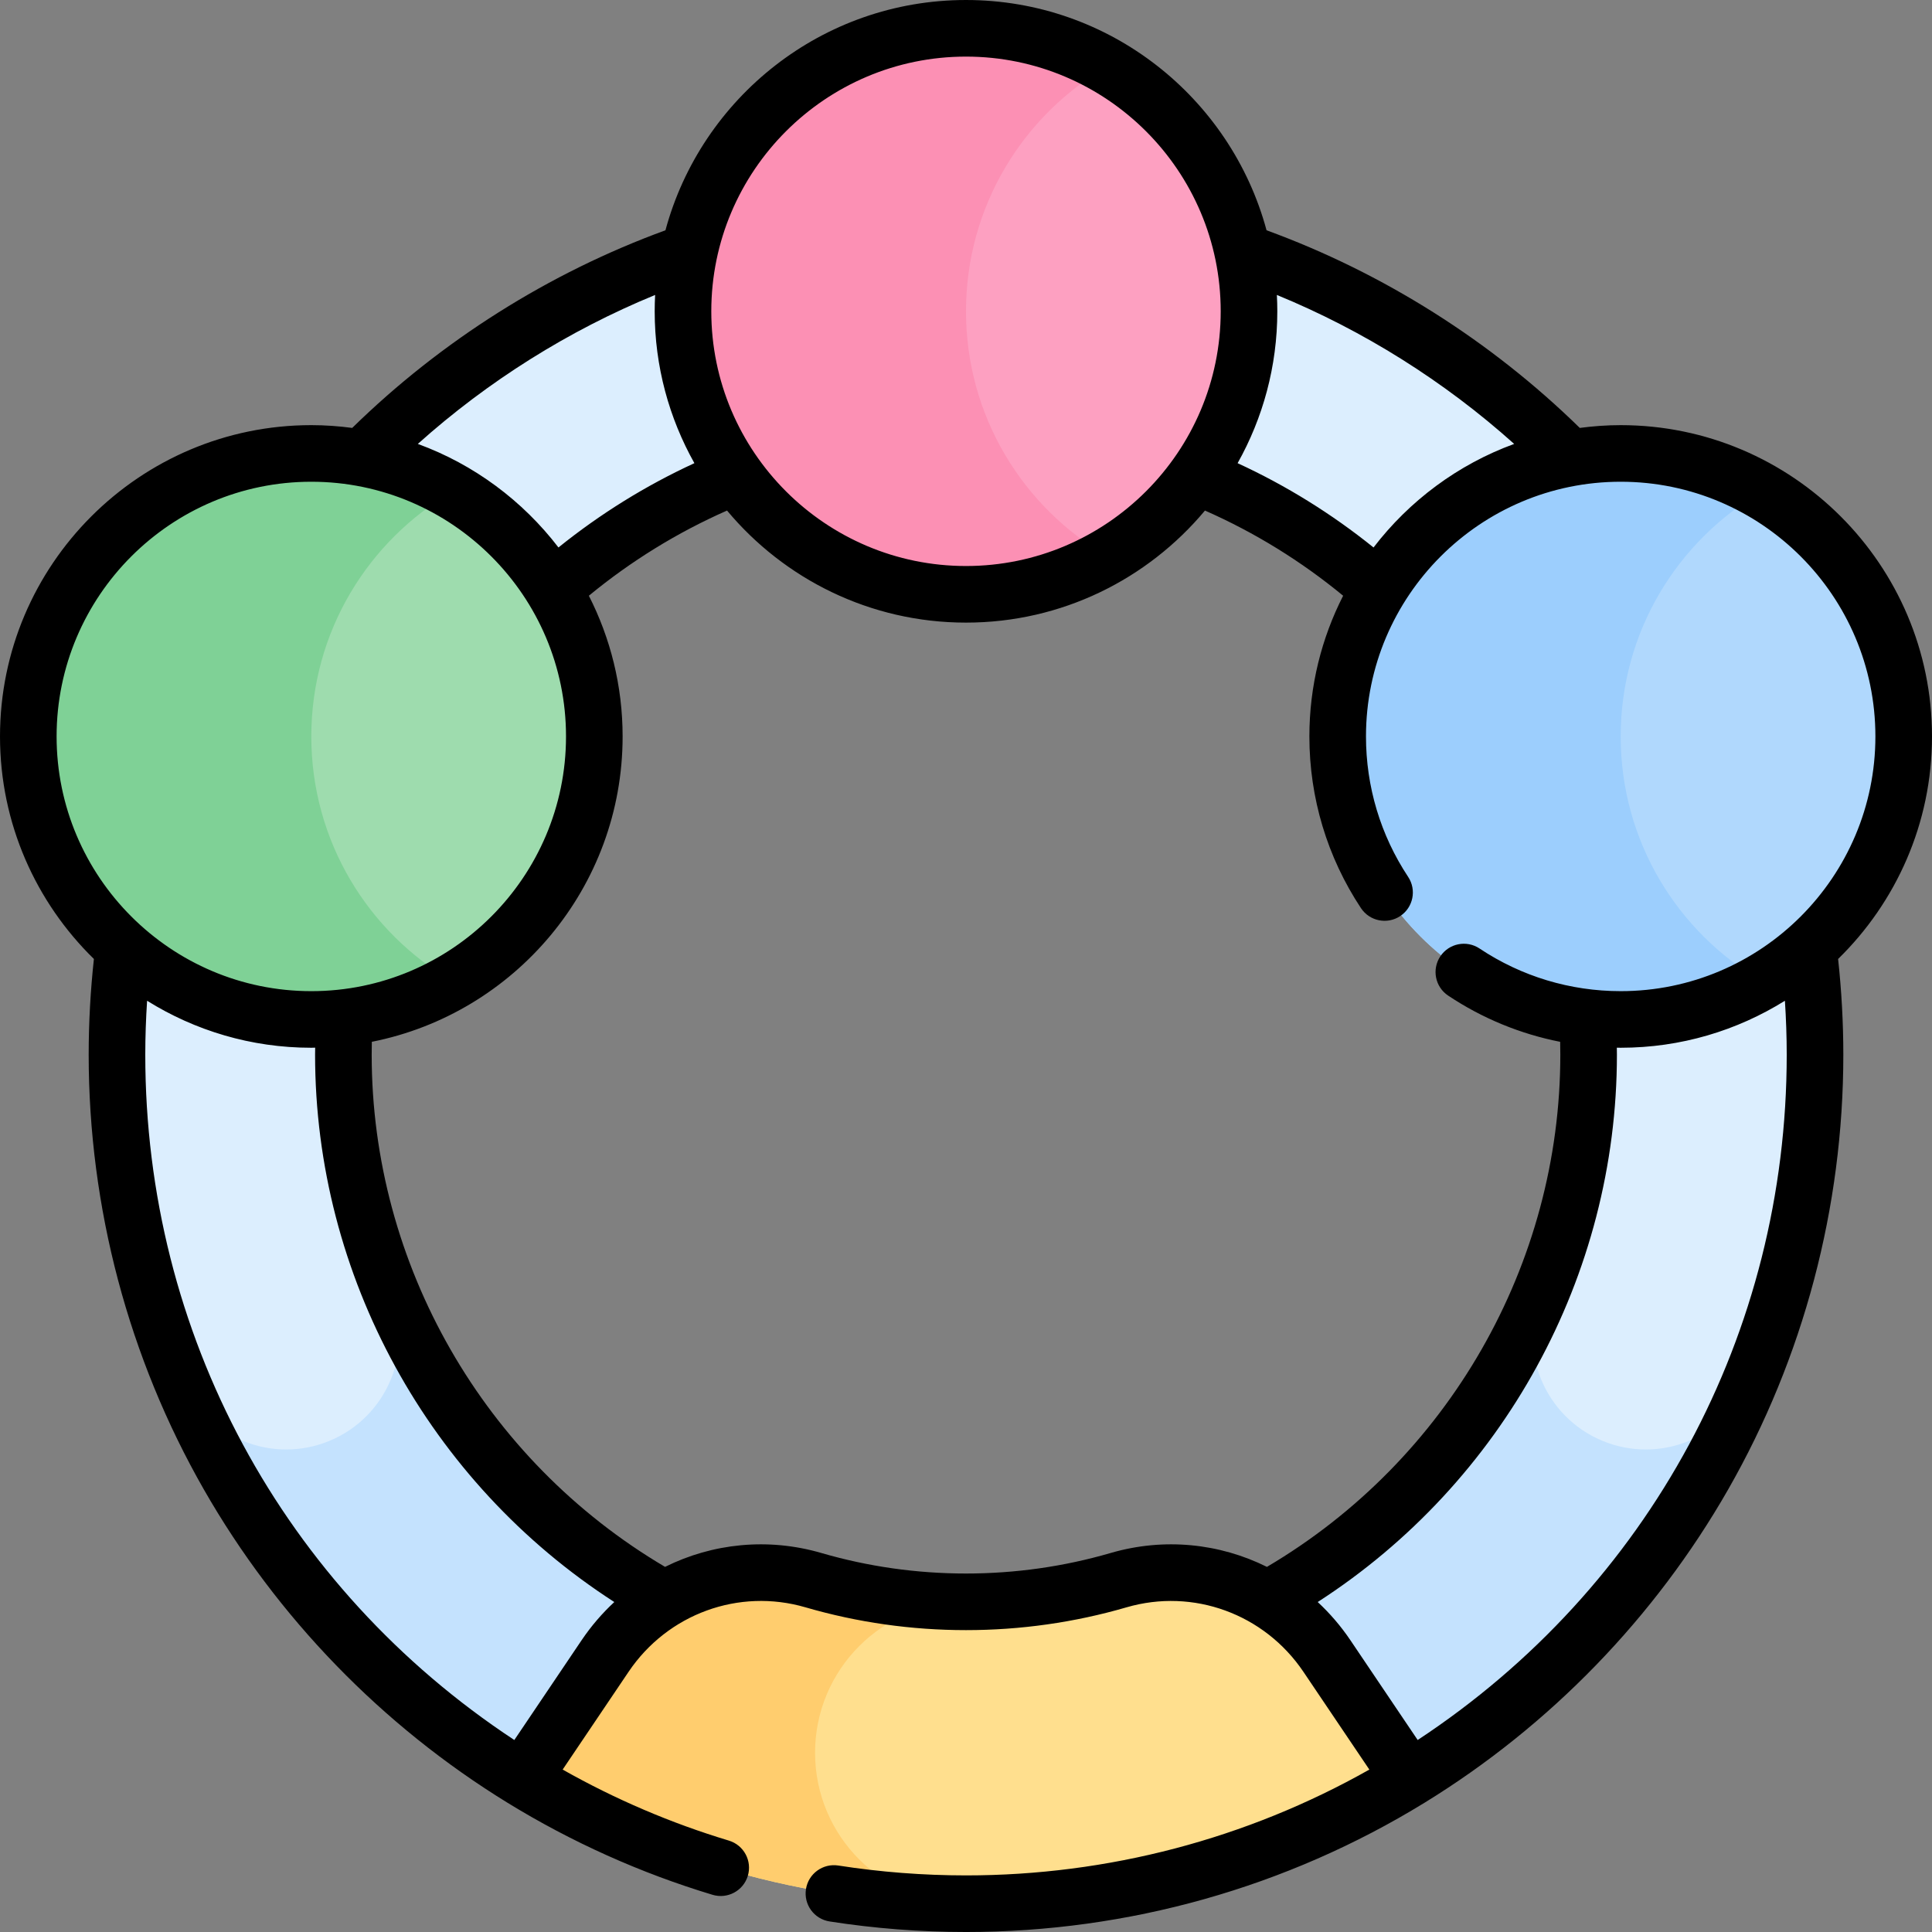 <svg id="Capa_1" enable-background="new 0 0 512 512" height="512" viewBox="0 0 512 512" width="512" xmlns="http://www.w3.org/2000/svg"><rect x="0" y="0" width="512" height="512" fill="#808080" stroke="none"/><g><g><path d="m256 54.5c-124.264 0-225 100.736-225 225 0 81.175 42.992 152.301 107.444 191.873l58.62-37.763c-61.96-23.776-106.064-83.884-106.064-154.11 0-90.981 74.019-165 165-165s165 74.019 165 165c0 70.225-44.104 130.334-106.063 154.11l58.62 37.763c64.451-39.573 107.443-110.699 107.443-191.873 0-124.264-100.736-225-225-225z" fill="#dceefe"/></g><g><g><path d="m138.444 471.373 58.62-37.763c-42.235-16.207-76.168-49.299-93.496-90.967h-.008c6.341 15.307-.929 32.856-16.236 39.197s-32.856-.928-39.197-16.236v.141c18.28 44.002 50.125 80.951 90.317 105.628z" fill="#c4e2fe"/></g><g><path d="m463.873 365.604c-6.34 15.307-23.89 22.576-39.197 16.236s-22.576-23.89-16.236-39.197h-.008c-17.328 41.668-51.26 74.76-93.495 90.967l58.62 37.763c40.191-24.677 72.036-61.626 90.316-105.629z" fill="#c4e2fe"/></g></g><g><circle cx="256" cy="82.5" fill="#fda0c1" r="75"/></g><g><circle cx="429.5" cy="195.167" fill="#b0d8fd" r="75"/></g><g><path d="m429.5 195.167c0-27.756 15.089-51.972 37.5-64.941-11.034-6.385-23.834-10.059-37.5-10.059-41.421 0-75 33.579-75 75s33.579 75 75 75c13.666 0 26.466-3.673 37.5-10.059-22.411-12.969-37.5-37.186-37.5-64.941z" fill="#9ccefd"/></g><g><circle cx="82.5" cy="195.167" fill="#9edcae" r="75"/></g><g><path d="m82.5 195.167c0-27.756 15.089-51.972 37.5-64.941-11.034-6.385-23.834-10.059-37.5-10.059-41.421 0-75 33.579-75 75s33.579 75 75 75c13.666 0 26.466-3.673 37.5-10.059-22.411-12.969-37.5-37.186-37.5-64.941z" fill="#7fd196"/></g><g><path d="m256 82.5c0-27.756 15.089-51.972 37.5-64.941-11.034-6.386-23.834-10.059-37.5-10.059-41.421 0-75 33.579-75 75s33.579 75 75 75c13.666 0 26.466-3.673 37.5-10.059-22.411-12.969-37.5-37.185-37.5-64.941z" fill="#fc90b4"/></g><g><path d="m373.563 471.369-21.911-32.498c-12.104-17.953-34.414-26.166-55.204-20.114-12.842 3.738-26.415 5.743-40.448 5.743s-27.606-2.005-40.448-5.743c-20.79-6.051-43.1 2.161-55.204 20.114l-21.911 32.498c34.214 21.008 74.471 33.131 117.563 33.131s83.349-12.123 117.563-33.131z" fill="#ffdf8e"/></g><g><path d="m216 464.5c0-22.091 17.909-40 40-40-14.033 0-27.606-2.005-40.448-5.743-20.79-6.051-43.1 2.161-55.204 20.115l-21.911 32.498c34.214 21.007 74.471 33.13 117.563 33.13-22.091 0-40-17.909-40-40z" fill="#ffcd6e"/></g><path d="m512 195.167c0-45.491-37.009-82.5-82.5-82.5-3.676 0-7.29.266-10.84.735-23.567-23.073-52.181-41.125-83.012-52.376-9.477-35.109-41.585-61.026-79.648-61.026s-70.171 25.917-79.647 61.025c-30.833 11.251-59.446 29.303-83.012 52.376-3.551-.469-7.164-.735-10.84-.735-45.491 0-82.5 37.009-82.5 82.5 0 23.089 9.546 43.98 24.883 58.969-.908 8.375-1.383 16.898-1.383 25.364 0 40.473 10.562 80.33 30.542 115.261 19.375 33.871 47.203 62.573 80.477 83.003.001.001.002.001.003.002 16.999 10.437 35.272 18.639 54.311 24.377 3.966 1.194 8.149-1.051 9.345-5.017 1.195-3.966-1.051-8.15-5.017-9.345-15.313-4.615-30.098-10.936-44.052-18.826l17.457-25.892c10.367-15.377 29.209-22.254 46.889-17.106 13.774 4.011 28.088 6.044 42.544 6.044s28.77-2.033 42.544-6.042c17.677-5.147 36.521 1.729 46.889 17.106l17.457 25.891c-32.505 18.371-69.291 28.045-106.89 28.045-11.342 0-22.729-.881-33.843-2.618-4.093-.633-7.928 2.16-8.568 6.252s2.16 7.929 6.252 8.568c11.878 1.857 24.043 2.798 36.159 2.798 42.994 0 84.999-11.838 121.477-34.233.002-.001.003-.001.005-.002 33.274-20.43 61.102-49.132 80.477-83.003 19.98-34.932 30.542-74.788 30.542-115.261 0-8.465-.475-16.988-1.384-25.364 15.337-14.99 24.883-35.882 24.883-58.97zm-110.729-77.523c-14.897 5.441-27.788 15.07-37.27 27.443-11.082-8.925-23.152-16.412-36.022-22.341 6.688-11.914 10.521-25.638 10.521-40.246 0-1.454-.04-2.899-.115-4.335 22.926 9.414 44.353 22.861 62.886 39.479zm-145.271-102.644c37.22 0 67.5 30.28 67.5 67.5s-30.28 67.5-67.5 67.5-67.5-30.28-67.5-67.5 30.28-67.5 67.5-67.5zm-82.385 63.165c-.075 1.436-.115 2.881-.115 4.335 0 14.608 3.833 28.331 10.521 40.245-12.874 5.93-24.943 13.414-36.023 22.339-9.483-12.372-22.372-21.999-37.269-27.441 18.532-16.616 39.959-30.064 62.886-39.478zm-158.615 117.002c0-37.22 30.28-67.5 67.5-67.5s67.5 30.28 67.5 67.5-30.28 67.5-67.5 67.5-67.5-30.281-67.5-67.5zm139.129 239.511-17.828 26.443c-61.379-40.448-97.801-107.812-97.801-181.621 0-4.759.173-9.534.481-14.29 12.643 7.884 27.554 12.456 43.519 12.456.343 0 .68-.022 1.022-.026-.007.62-.022 1.241-.022 1.859 0 58.603 30.178 113.386 79.294 145.055-3.211 2.983-6.128 6.362-8.665 10.124zm140.223-23.123c-12.412 3.613-25.315 5.445-38.352 5.445s-25.94-1.832-38.352-5.445c-14.154-4.12-28.848-2.563-41.399 3.685-47.996-28.31-77.749-80.147-77.749-135.74 0-1.134.016-2.274.04-3.411 37.838-7.487 66.46-40.92 66.46-80.922 0-13.416-3.24-26.082-8.946-37.291 11.16-9.193 23.442-16.765 36.617-22.572 15.146 18.134 37.91 29.696 63.329 29.696s48.183-11.562 63.329-29.696c13.171 5.805 25.456 13.377 36.618 22.57-5.707 11.209-8.947 23.876-8.947 37.293 0 16.261 4.727 31.994 13.67 45.498 2.287 3.454 6.94 4.4 10.394 2.112 3.454-2.287 4.399-6.94 2.112-10.394-7.311-11.042-11.176-23.911-11.176-37.216 0-37.22 30.28-67.5 67.5-67.5s67.5 30.28 67.5 67.5-30.28 67.5-67.5 67.5c-13.385 0-26.319-3.908-37.402-11.3-3.446-2.3-8.103-1.369-10.401 2.078-2.299 3.446-1.369 8.103 2.078 10.401 9.057 6.041 19.123 10.168 29.683 12.25.024 1.137.043 2.274.043 3.406 0 55.621-29.746 107.427-77.752 135.74-12.552-6.248-27.246-7.805-41.397-3.687zm179.148-132.055c0 73.809-36.422 141.173-97.801 181.621l-17.828-26.443c-2.536-3.762-5.453-7.142-8.664-10.123 49.123-31.669 79.293-86.423 79.293-145.055 0-.615-.017-1.235-.023-1.852.341.004.681.019 1.023.019 15.965 0 30.876-4.572 43.519-12.456.308 4.755.481 9.531.481 14.289z"/></g></svg>